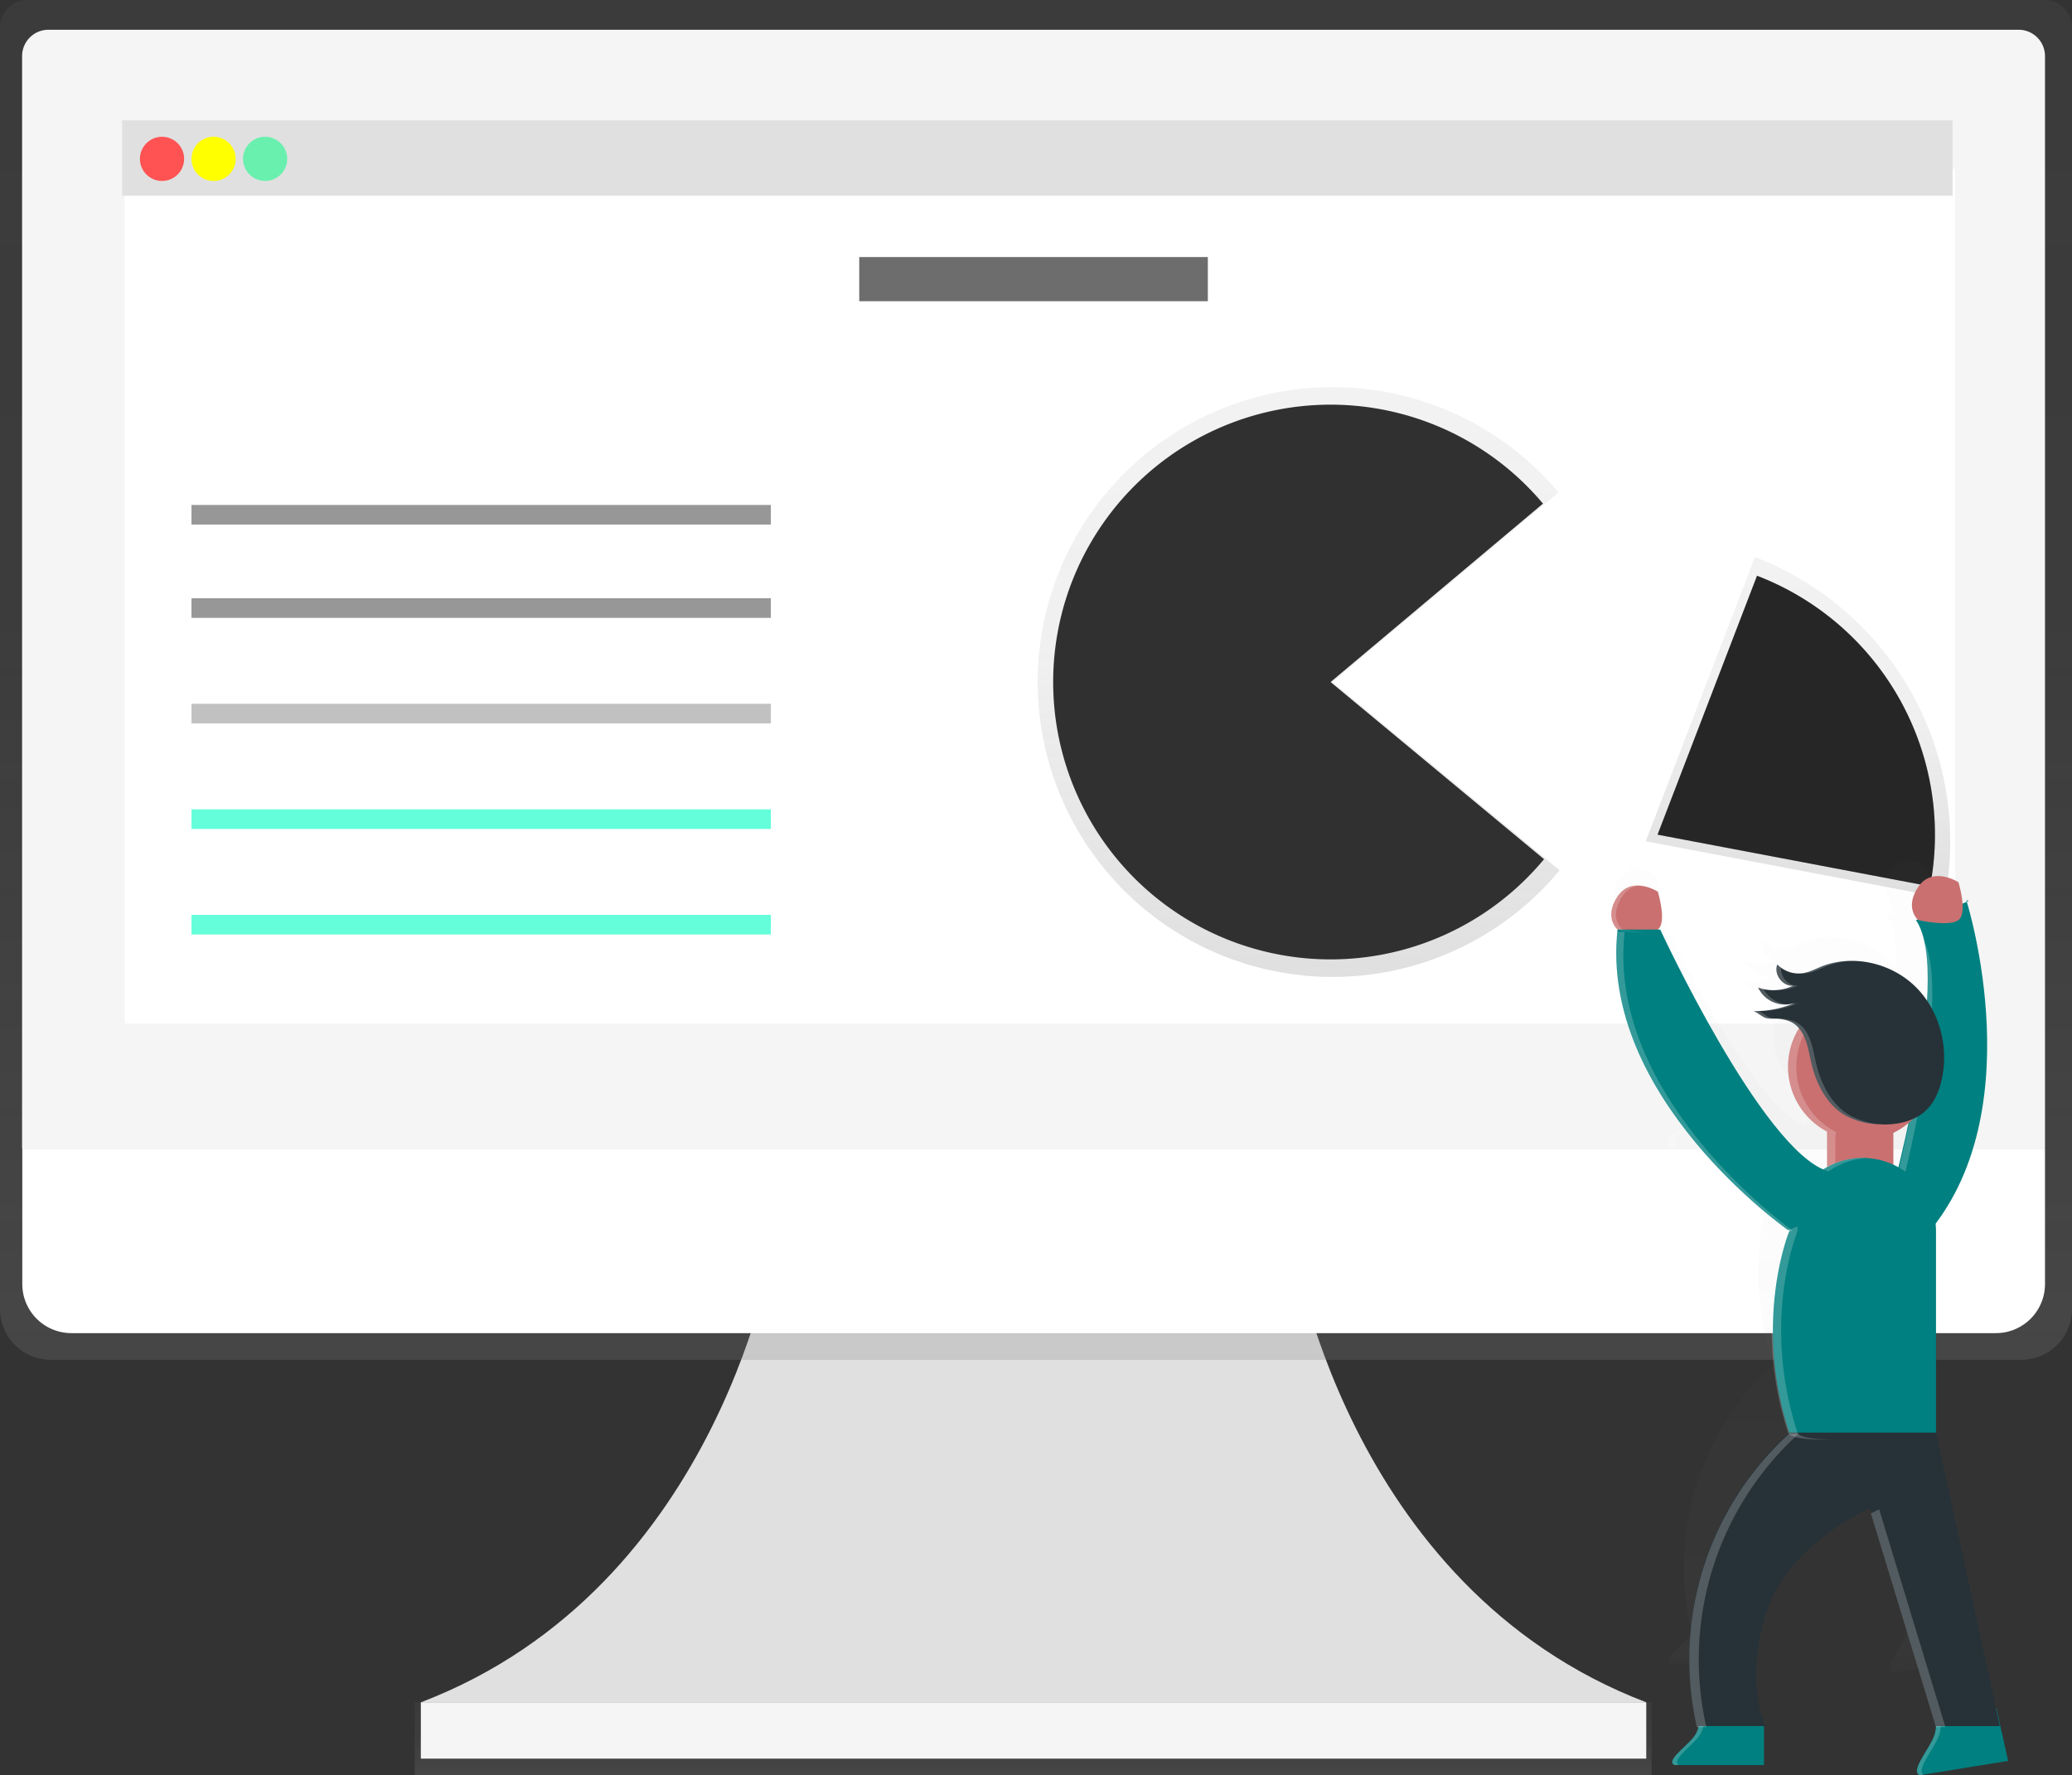 <?xml version="1.0" encoding="UTF-8" standalone="no"?>
<svg
   xmlns:dc="http://purl.org/dc/elements/1.1/"
   xmlns:cc="http://creativecommons.org/ns#"
   xmlns:rdf="http://www.w3.org/1999/02/22-rdf-syntax-ns#"
   xmlns:svg="http://www.w3.org/2000/svg"
   xmlns="http://www.w3.org/2000/svg"
   xmlns:xlink="http://www.w3.org/1999/xlink"
   xmlns:sodipodi="http://sodipodi.sourceforge.net/DTD/sodipodi-0.dtd"
   xmlns:inkscape="http://www.inkscape.org/namespaces/inkscape"
   id="0091bf94-6c8c-4fbc-9d53-cb20b79780af"
   data-name="Layer 1"
   width="844"
   height="723.28"
   viewBox="0 0 844 723.28"
   version="1.1"
   sodipodi:docname="vision.svg"
   inkscape:version="0.92.2 (5c3e80d, 2017-08-06)">
  <rect x="0" y="0" width="844" height="723.28" fill="#333333" stroke="none"/>
  <sodipodi:namedview
     pagecolor="#ffffff"
     bordercolor="#666666"
     borderopacity="1"
     objecttolerance="10"
     gridtolerance="10"
     guidetolerance="10"
     inkscape:pageopacity="0"
     inkscape:pageshadow="2"
     inkscape:window-width="1920"
     inkscape:window-height="1017"
     id="namedview131"
     showgrid="false"
     inkscape:zoom="0.92289124"
     inkscape:cx="513.64271"
     inkscape:cy="301.10421"
     inkscape:window-x="-8"
     inkscape:window-y="-8"
     inkscape:window-maximized="1"
     inkscape:current-layer="0091bf94-6c8c-4fbc-9d53-cb20b79780af" />
  <defs
     id="defs14">
    <linearGradient
       id="86a8dc9d-afb2-4902-a4a9-342ebdaa43c1"
       x1="420.85"
       y1="723.28"
       x2="420.85"
       y2="693.5"
       gradientUnits="userSpaceOnUse">
      <stop
         offset="0"
         stop-color="gray"
         stop-opacity="0.25"
         id="stop2" />
      <stop
         offset="0.54"
         stop-color="gray"
         stop-opacity="0.12"
         id="stop4" />
      <stop
         offset="1"
         stop-color="gray"
         stop-opacity="0.1"
         id="stop6" />
    </linearGradient>
    <linearGradient
       id="21f78a89-0a14-446a-aa6d-cddc52c2b0ac"
       x1="600"
       y1="642.36"
       x2="600"
       y2="88.36"
       xlink:href="#86a8dc9d-afb2-4902-a4a9-342ebdaa43c1" />
    <linearGradient
       id="ce2d059d-a4c7-4a54-ba50-763a945d333a"
       x1="910.39"
       y1="454.21"
       x2="910.39"
       y2="315.32"
       xlink:href="#86a8dc9d-afb2-4902-a4a9-342ebdaa43c1" />
    <linearGradient
       id="2cf7eb59-74a8-4e4d-a94c-1c78a48d71e0"
       x1="706.97"
       y1="486.37"
       x2="706.97"
       y2="246.08"
       xlink:href="#86a8dc9d-afb2-4902-a4a9-342ebdaa43c1" />
    <linearGradient
       id="a2d7e851-1e42-4e75-b8f4-9e06e0f27dd2"
       x1="966.2"
       y1="448.54"
       x2="966.2"
       y2="448.05"
       xlink:href="#86a8dc9d-afb2-4902-a4a9-342ebdaa43c1" />
    <linearGradient
       id="bf75e700-b395-410a-af8e-4726f2ae7d29"
       x1="908.16"
       y1="769.78"
       x2="908.16"
       y2="439.08"
       xlink:href="#86a8dc9d-afb2-4902-a4a9-342ebdaa43c1" />
  </defs>
  <title
     id="title16">segment</title>
  <path
     d="M704.47,593.89s20.89,141,144.11,188H349.42c123.22-47,144.11-188,144.11-188Z"
     transform="translate(-178 -88.36)"
     fill="#e0e0e0"
     id="path18" />
  <rect
     x="168.91"
     y="693.5"
     width="503.87"
     height="29.78"
     fill="url(#86a8dc9d-afb2-4902-a4a9-342ebdaa43c1)"
     id="rect20" />
  <rect
     x="171.42"
     y="693.5"
     width="499.16"
     height="22.97"
     fill="#f5f5f5"
     id="rect22" />
  <path
     d="M1011,88.36H189a11.12,11.12,0,0,0-11,11.22V621.45a20.72,20.72,0,0,0,20.53,20.91h802.94A20.72,20.72,0,0,0,1022,621.45V99.58A11.12,11.12,0,0,0,1011,88.36Z"
     transform="translate(-178 -88.36)"
     fill="url(#21f78a89-0a14-446a-aa6d-cddc52c2b0ac)"
     id="path24" />
  <path
     d="M1011,556.3H187V111.23a10.75,10.75,0,0,1,10.75-10.75h802.42A10.75,10.75,0,0,1,1011,111.23Z"
     transform="translate(-178 -88.36)"
     fill="#f5f5f5"
     id="path26" />
  <path
     d="M990.92,631.48H207.08a20,20,0,0,1-20-20V556.3H1011v55.14A20,20,0,0,1,990.92,631.48Z"
     transform="translate(-178 -88.36)"
     fill="#fff"
     id="path28" />
  <g
     opacity="0.2"
     id="g36">
    <path
       d="M879.26,554.47c.8.11,1.6.24,2.38.41a9.68,9.68,0,0,1,.82-.53,13.94,13.94,0,0,1,2.82-1.21,5.06,5.06,0,0,1,1.13-.87,18.82,18.82,0,0,0-7,2.08Z"
       transform="translate(-178 -88.36)"
       fill="#fff"
       id="path30" />
    <path
       d="M837,591.08a37,37,0,0,1,23.7-34.53c-1.3-3.07,0-6.31,5.23-8.15l3.7-1.31,1.74-1.67-8.44,3c-5.21,1.84-6.53,5.08-5.23,8.15A37,37,0,0,0,871,628.08c.5,0,1,0,1.5,0A37,37,0,0,1,837,591.08Z"
       transform="translate(-178 -88.36)"
       fill="#fff"
       id="path32" />
    <path
       d="M866.19,554.4l-.17,0a2.73,2.73,0,0,0,0,.52q1.56-.34,3.16-.55l.57-.31a73.48,73.48,0,0,1,8.17-3.59c.42-.5.86-1,1.31-1.47a73.5,73.5,0,0,0-12.48,5.05Z"
       transform="translate(-178 -88.36)"
       fill="#fff"
       id="path34" />
  </g>
  <rect
     x="50.76"
     y="68.72"
     width="745.6"
     height="348.29"
     fill="#fff"
     id="rect38" />
  <rect
     x="49.76"
     y="49.04"
     width="745.6"
     height="30.68"
     fill="#e0e0e0"
     id="rect40" />
  <circle
     cx="66"
     cy="64.72"
     r="9"
     fill="#ff5252"
     id="circle42" />
  <circle
     cx="87"
     cy="64.72"
     r="9"
     fill="#ff0"
     id="circle44" />
  <circle
     cx="108"
     cy="64.72"
     r="9"
     fill="#69f0ae"
     id="circle46" />
  <rect
     x="78"
     y="205.72"
     width="236"
     height="8"
     fill="#303030"
     opacity="0.5"
     id="rect48" />
  <rect
     x="78"
     y="243.72"
     width="236"
     height="8"
     fill="#303030"
     opacity="0.5"
     id="rect50" />
  <rect
     x="78"
     y="286.72"
     width="236"
     height="8"
     fill="#303030"
     opacity="0.3"
     id="rect52" />
  <rect
     x="78"
     y="329.72"
     width="236"
     height="8"
     fill="#64ffda"
     id="rect54" />
  <rect
     x="78"
     y="372.72"
     width="236"
     height="8"
     fill="#64ffda"
     id="rect56" />
  <path
     d="M970.22,454.21a124,124,0,0,0-77.38-138.89L848.37,431.09Z"
     transform="translate(-178 -88.36)"
     fill="url(#ce2d059d-a4c7-4a54-ba50-763a945d333a)"
     id="path58" />
  <path
     d="M964.2,449.46a113,113,0,0,0-70.5-126.54L853.18,428.4Z"
     transform="translate(-178 -88.36)"
     fill="#303030"
     id="path60" />
  <path
     d="M964.2,449.46a113,113,0,0,0-70.5-126.54L853.18,428.4Z"
     transform="translate(-178 -88.36)"
     opacity="0.2"
     id="path62" />
  <path
     d="M720.82,366.22l92-77.27a120.14,120.14,0,1,0,.45,154Z"
     transform="translate(-178 -88.36)"
     fill="url(#2cf7eb59-74a8-4e4d-a94c-1c78a48d71e0)"
     id="path64" />
  <path
     d="M720,366.22l86.52-72.68a113,113,0,1,0,.42,144.86Z"
     transform="translate(-178 -88.36)"
     fill="#303030"
     id="path66" />
  <rect
     x="350"
     y="104.72"
     width="142"
     height="18"
     fill="#303030"
     opacity="0.7"
     id="rect68" />
  <g
     opacity="0.2"
     id="g72">
    <path
       d="M965.82,448.11l.13.43C967.44,447.81,965.82,448.11,965.82,448.11Z"
       transform="translate(-178 -88.36)"
       fill="url(#a2d7e851-1e42-4e75-b8f4-9e06e0f27dd2)"
       id="path70" />
  </g>
  <g
     opacity="0.2"
     id="g76">
    <path
       d="M950,769.56l31.15-5-4.28-19.1h0l-.06-.27-.11,0L954.59,643.73v-74a27.29,27.29,0,0,0-.15-2.81c33-43.75,13.32-112.39,11.51-118.38-.34.17-.86.4-1.59.69a40.3,40.3,0,0,0-1.5-7.9s-9.58-6.09-14.8,1.74c-4.55,6.83-1.17,11-.23,12l-.64.22a22,22,0,0,1,3,7.54,16.55,16.55,0,0,0-1-1.92c-1.21-.22-2-.4-2-.4l-.23-.22-.64.22c3.32,4.84,4.48,13.34,4.32,23.54a33.22,33.22,0,0,0-3.78-4.43,33.78,33.78,0,0,0-22.39-9.33h0q-.77,0-1.54,0h-.06q-1.3,0-2.59.17l-.64.07-1.09.15c-.42.07-.84.15-1.25.23l-.91.2q-.78.18-1.55.41l-.58.18c-.65.21-1.29.43-1.92.68a33,33,0,0,1-6.55,2.38c-.31.05-.62.07-.93.1h0a11,11,0,0,1-7.18-2q-.35-.26-.69-.54a10.13,10.13,0,0,1-.75-.7,4.86,4.86,0,0,0-.33,2.09,6.41,6.41,0,0,0,2.23,4.35,6.07,6.07,0,0,0,1.18.8,5.12,5.12,0,0,0,2,.58,4.7,4.7,0,0,0,.72,0l-.18.08c-.44.21-.89.4-1.35.57l-.1,0c-.49.17-1,.33-1.49.46l-.09,0a16.61,16.61,0,0,1-7.67.11h0l-.81-.2c-.41-.11-.81-.22-1.21-.37a9.19,9.19,0,0,0,.42.84l.15.26c.11.18.23.37.35.54l.2.28q.18.25.38.48l.22.25c.15.17.31.33.48.49l.18.18q.34.31.7.59l.25.18.52.36.34.21.47.26.38.19.47.21.39.17.55.19.67.2.5.13.48.09.43.07.5.05.42,0,.5,0h.42l.5,0h0a9.53,9.53,0,0,0,2.87-.7c-.58.26-1.17.5-1.76.73h0l-.87.31-.91.32-.9.27-.92.27-.9.23-1,.22-.88.18-1,.18-.84.13-1.09.13-.78.08-1.24.08-.65,0c-.62,0-1.25,0-1.87,0h0c.71,0,1.83.82,2.9,1.52a7.7,7.7,0,0,0,1.78,1,6.87,6.87,0,0,0,.86.19l.25,0,.62.06h2.58c.28,0,.56,0,.84.07a12.51,12.51,0,0,1,5,1.6,8.91,8.91,0,0,1,2.12,1.86c-.27.43-.53.87-.77,1.32s-.41.77-.6,1.16q-.57,1.18-1,2.42a26.93,26.93,0,0,0-1.64,9.28c0,.58,0,1.16.06,1.74,0,.16,0,.32,0,.48q.06.7.15,1.38c0,.12,0,.24,0,.35q.12.84.3,1.67l.08.33q.15.68.34,1.35l.11.39a26.77,26.77,0,0,0,1.17,3.17l.14.31q.32.7.68,1.38l.07.13q.41.77.87,1.51l.07.11q.43.69.9,1.34l.11.15a27.12,27.12,0,0,0,2.24,2.7l.07.07a27.07,27.07,0,0,0,7.21,5.41,12.06,12.06,0,0,0-.2,1.24v0a12.16,12.16,0,0,0-.07,1.3v10.1q-.87.46-1.69,1c-24-10.89-59.68-88.12-59.68-88.12h-.87c3.48-2.61,0-13.93,0-13.93a16.33,16.33,0,0,0-6.7-2.23l-.47,0h-.81l-.35,0-.24,0-.34,0-.24,0-.35.07-.23.05-.39.11L842,443l-.57.21,0,0-.53.25-.19.1-.37.21-.21.14-.34.23-.22.17-.32.27-.21.19-.32.32-.2.21-.33.39-.16.19c-.16.21-.32.42-.47.66-5.22,7.83,0,12.19,0,12.19a78,78,0,0,0-.48,9.08c-.38,56.38,59.95,100.06,63,102.25-1.36,3.52-12.57,34.72.13,73.65a1.25,1.25,0,0,0,.15.27,113,113,0,0,0-33.92,106.93l.25,1.17h.56a7.7,7.7,0,0,1-.2.77,8.78,8.78,0,0,1-.56,1.33,10.39,10.39,0,0,1-1.39,2l-.06.07c-.59.68-1.29,1.38-2,2.09l-.76.73c-3,2.92-6.12,5.74-3.83,6.89h32.93V751.68h.58s-.23-.45-.58-1.3v-.27h-.11c-1.72-4.45-5.66-18.18.69-39.34,7.83-26.12,38.3-39.17,38.3-39.17l.56,1.84-.11.06L954.56,752c0,.3,0,.61-.1.94a12.76,12.76,0,0,1-.53,2.19,13.88,13.88,0,0,1-.66,1.61c-1.47,3.05-4,6.62-5.13,9.29a9,9,0,0,0-.4,1.13,3.49,3.49,0,0,0-.13,1.33,1.55,1.55,0,0,0,1,1.29h0l.43-.07.93-.15Zm-9.22-223.38q-.9-.5-1.84-.94v-9.45a12.1,12.1,0,0,0-.2-2.16,27,27,0,0,0,5.76-3.7C943.23,535.84,941.94,541.36,940.77,546.18Z"
       transform="translate(-178 -88.36)"
       fill="url(#bf75e700-b395-410a-af8e-4726f2ae7d29)"
       id="path74" />
  </g>
  <path
     d="M836.9,467.05s-5.79-4.82,0-13.5,16.39-1.93,16.39-1.93,3.86,12.54,0,15.43S836.9,467.05,836.9,467.05Z"
     transform="translate(-178 -88.36)"
     fill="#ca7070"
     id="path78" />
  <path
     id="a3c32856-4a80-4c98-bc66-0983250df946"
     data-name="&lt;Path&gt;"
     d="M896.53,789.79H869.95s.61,3.22-2.51,6.82c-3.58,4.14-10.77,9.13-7.39,10.83h36.48Z"
     transform="translate(-178 -88.36)"
     fill="#00695c"
     style="fill:#008080;fill-opacity:1" />
  <path
     d="M869.36,796.62c3.12-3.61,2.51-6.82,2.51-6.82h-1.93s.61,3.22-2.51,6.82c-3.58,4.14-10.77,9.13-7.39,10.83H862C858.59,805.75,865.78,800.76,869.36,796.62Z"
     transform="translate(-178 -88.36)"
     fill="#fff"
     opacity="0.2"
     id="path81" />
  <path
     id="d5cddcd9-79b8-465c-ad2b-bd849a7889d8"
     data-name="&lt;Path&gt;"
     d="M991.19,784.31l-24.92,4.07a12.67,12.67,0,0,1-1.13,8.76c-2.72,5.65-8.82,12.9-5.15,14.45l36-5.82Z"
     transform="translate(-178 -88.36)"
     fill="#00695c"
     style="fill:#008080;fill-opacity:1" />
  <path
     d="M979,455.27S1007.5,545,959.77,594.72L946,584.18s28.21-98,12.42-121C986.26,453.93,979,455.27,979,455.27Z"
     transform="translate(-178 -88.36)"
     fill="#00695c"
     id="path84"
     style="fill:#008080;fill-opacity:1" />
  <path
     d="M959.36,463.2s-5.79-4.82,0-13.5,16.39-1.93,16.39-1.93,3.86,12.54,0,15.43S959.36,463.2,959.36,463.2Z"
     transform="translate(-178 -88.36)"
     fill="#ca7070"
     id="path86" />
  <path
     d="M967.07,797.14a12.67,12.67,0,0,0,1.13-8.76l23.06-3.77-.07-.3-24.92,4.07a12.67,12.67,0,0,1-1.13,8.76c-2.72,5.65-8.82,12.9-5.15,14.45l1.5-.24C958.78,809.4,964.47,802.54,967.07,797.14Z"
     transform="translate(-178 -88.36)"
     fill="#fff"
     opacity="0.2"
     id="path88" />
  <rect
     x="744.24"
     y="450.53"
     width="27"
     height="40.02"
     rx="11.66"
     ry="11.66"
     fill="#ca7070"
     id="rect90" />
  <path
     d="M947.91,590s27.86-96.78,12.69-120.54c-1.34-.24-2.2-.44-2.2-.44s-.1-.08-.25-.24l-.71.24C973.22,492,945,590,945,590l13.79,10.55c.41-.43.8-.86,1.2-1.3Z"
     transform="translate(-178 -88.36)"
     fill="#fff"
     opacity="0.2"
     id="path92" />
  <circle
     cx="758.22"
     cy="434.62"
     r="29.89"
     fill="#ca7070"
     id="circle94" />
  <path
     d="M925.61,565.41v-13a13.41,13.41,0,0,1,.31-2.83,29.89,29.89,0,0,1,12-56.42c-.56,0-1.12-.05-1.69-.05a29.89,29.89,0,0,0-13.68,56.47,13.41,13.41,0,0,0-.31,2.83v13a13.41,13.41,0,0,0,15.19,13.38A13.54,13.54,0,0,1,925.61,565.41Z"
     transform="translate(-178 -88.36)"
     fill="#fff"
     opacity="0.2"
     id="path96" />
  <path
     d="M966.6,672s-57.66,6.51-59.79,0c-14.95-45.8,0-82,0-82a29.89,29.89,0,0,1,29.89-29.89h0A29.89,29.89,0,0,1,966.6,590Z"
     transform="translate(-178 -88.36)"
     fill="#00695c"
     id="path98"
     style="fill:#008080;fill-opacity:1" />
  <path
     d="M966.6,672l26,119.57h-26l-27-88.72s-33.75,14.46-42.43,43.39,0,45.32,0,45.32h-28l-.28-1.3A124.33,124.33,0,0,1,906.81,672h0"
     transform="translate(-178 -88.36)"
     fill="#263238"
     id="path100" />
  <path
     d="M910.18,672c-14.95-45.8,0-82,0-82a29.89,29.89,0,0,1,28-29.82c-.64,0-1.28-.07-1.93-.07h0A29.89,29.89,0,0,0,906.33,590s-14.95,36.16,0,82c.76,2.33,8.64,3,18.45,2.88C916.83,674.75,910.84,674,910.18,672Z"
     transform="translate(-178 -88.36)"
     fill="#fff"
     opacity="0.2"
     id="path102" />
  <path
     d="M906.33,589.52s-77.14-54-69.43-122.47h17.36s41.47,89.68,68,98.36S906.33,589.52,906.33,589.52Z"
     transform="translate(-178 -88.36)"
     fill="#00695c"
     id="path104"
     style="fill:#008080;fill-opacity:1" />
  <g
     opacity="0.2"
     id="g110">
    <path
       d="M940.09,704.93,966.6,792h3.86l-27-88.72S942.18,703.85,940.09,704.93Z"
       transform="translate(-178 -88.36)"
       fill="#fff"
       id="path106" />
    <path
       d="M910.67,672.45h-3.86a124.33,124.33,0,0,0-37.89,118.27l.28,1.3h3.86l-.28-1.3A124.33,124.33,0,0,1,910.67,672.45Z"
       transform="translate(-178 -88.36)"
       fill="#fff"
       id="path108" />
  </g>
  <path
     d="M839.79,468H836.9c-7.71,68.47,69.43,122.47,69.43,122.47s.71-.26,1.89-.73C899.23,583.16,832.59,531.88,839.79,468Z"
     transform="translate(-178 -88.36)"
     fill="#fff"
     opacity="0.2"
     id="path112" />
  <path
     d="M912.38,509.64c2,3.7,2.52,8,3.49,12,2,8.38,6.24,16.74,13.69,21.08A30.36,30.36,0,0,0,943,546.4c7.12.45,14.83-.94,19.87-6,3.26-3.26,5.06-7.73,6.07-12.23,3-13.45-1-28.43-10.88-38s-25.45-13.15-38.24-8c-2.4,1-4.72,2.2-7.26,2.64a12.07,12.07,0,0,1-10.59-3.53c-1.59,4,2.16,9,6.45,8.65a18.62,18.62,0,0,1-14.28.77,12.11,12.11,0,0,0,15.23,6.11A40.79,40.79,0,0,1,892,500.29c1.25,0,3.68,2.3,5.19,2.75,2.08.61,3.76.14,5.72.41C907.21,504,910.2,505.52,912.38,509.64Z"
     transform="translate(-178 -88.36)"
     fill="#263238"
     id="path114" />
  <g
     opacity="0.2"
     id="g126">
    <path
       d="M908.39,489.89a18.44,18.44,0,0,1-7.07,1.81,18.57,18.57,0,0,0,9-1.81c-3.81.34-7.19-3.6-6.78-7.29a11.37,11.37,0,0,1-1.6-1.37C900.35,485.24,904.1,490.28,908.39,489.89Z"
       transform="translate(-178 -88.36)"
       fill="#fff"
       id="path116" />
    <path
       d="M914.46,484.77c2.54-.43,4.86-1.68,7.26-2.64a33.26,33.26,0,0,1,11.51-2.31,33.61,33.61,0,0,0-13.44,2.31c-2.4,1-4.72,2.2-7.26,2.64-.34.06-.69.08-1,.11A11.52,11.52,0,0,0,914.46,484.77Z"
       transform="translate(-178 -88.36)"
       fill="#fff"
       id="path118" />
    <path
       d="M899.16,503c-1.51-.44-3.94-2.72-5.19-2.75a40.79,40.79,0,0,0,17.29-3.52,10.68,10.68,0,0,1-3.88.81A40.81,40.81,0,0,1,892,500.29c1.25,0,3.68,2.3,5.19,2.75a12.84,12.84,0,0,0,4,.32A8.39,8.39,0,0,1,899.16,503Z"
       transform="translate(-178 -88.36)"
       fill="#fff"
       id="path120" />
    <path
       d="M944.91,546.4a30.36,30.36,0,0,1-13.43-3.65c-7.44-4.34-11.7-12.7-13.69-21.08-1-4.08-1.52-8.33-3.49-12-2.19-4.12-5.17-5.6-9.44-6.19a19.27,19.27,0,0,0-2.86-.08c.31,0,.62,0,.93.08,4.27.59,7.25,2.07,9.44,6.19,2,3.7,2.52,8,3.49,12,2,8.38,6.24,16.74,13.69,21.08A30.36,30.36,0,0,0,943,546.4c1.11.07,2.23.09,3.35.06Z"
       transform="translate(-178 -88.36)"
       fill="#fff"
       id="path122" />
    <path
       d="M906.16,497.55a12.21,12.21,0,0,1-9.81-6.26,17.84,17.84,0,0,1-2.24-.63A12.2,12.2,0,0,0,906.16,497.55Z"
       transform="translate(-178 -88.36)"
       fill="#fff"
       id="path124" />
  </g>
  <path
     d="M838.83,467.05s-5.79-4.82,0-13.5a9.24,9.24,0,0,1,7.15-4.39,9.37,9.37,0,0,0-9.08,4.39c-5.79,8.68,0,13.5,0,13.5a52.28,52.28,0,0,0,11.34,1.27A57.09,57.09,0,0,1,838.83,467.05Z"
     transform="translate(-178 -88.36)"
     fill="#fff"
     opacity="0.2"
     id="path128" />
</svg>
